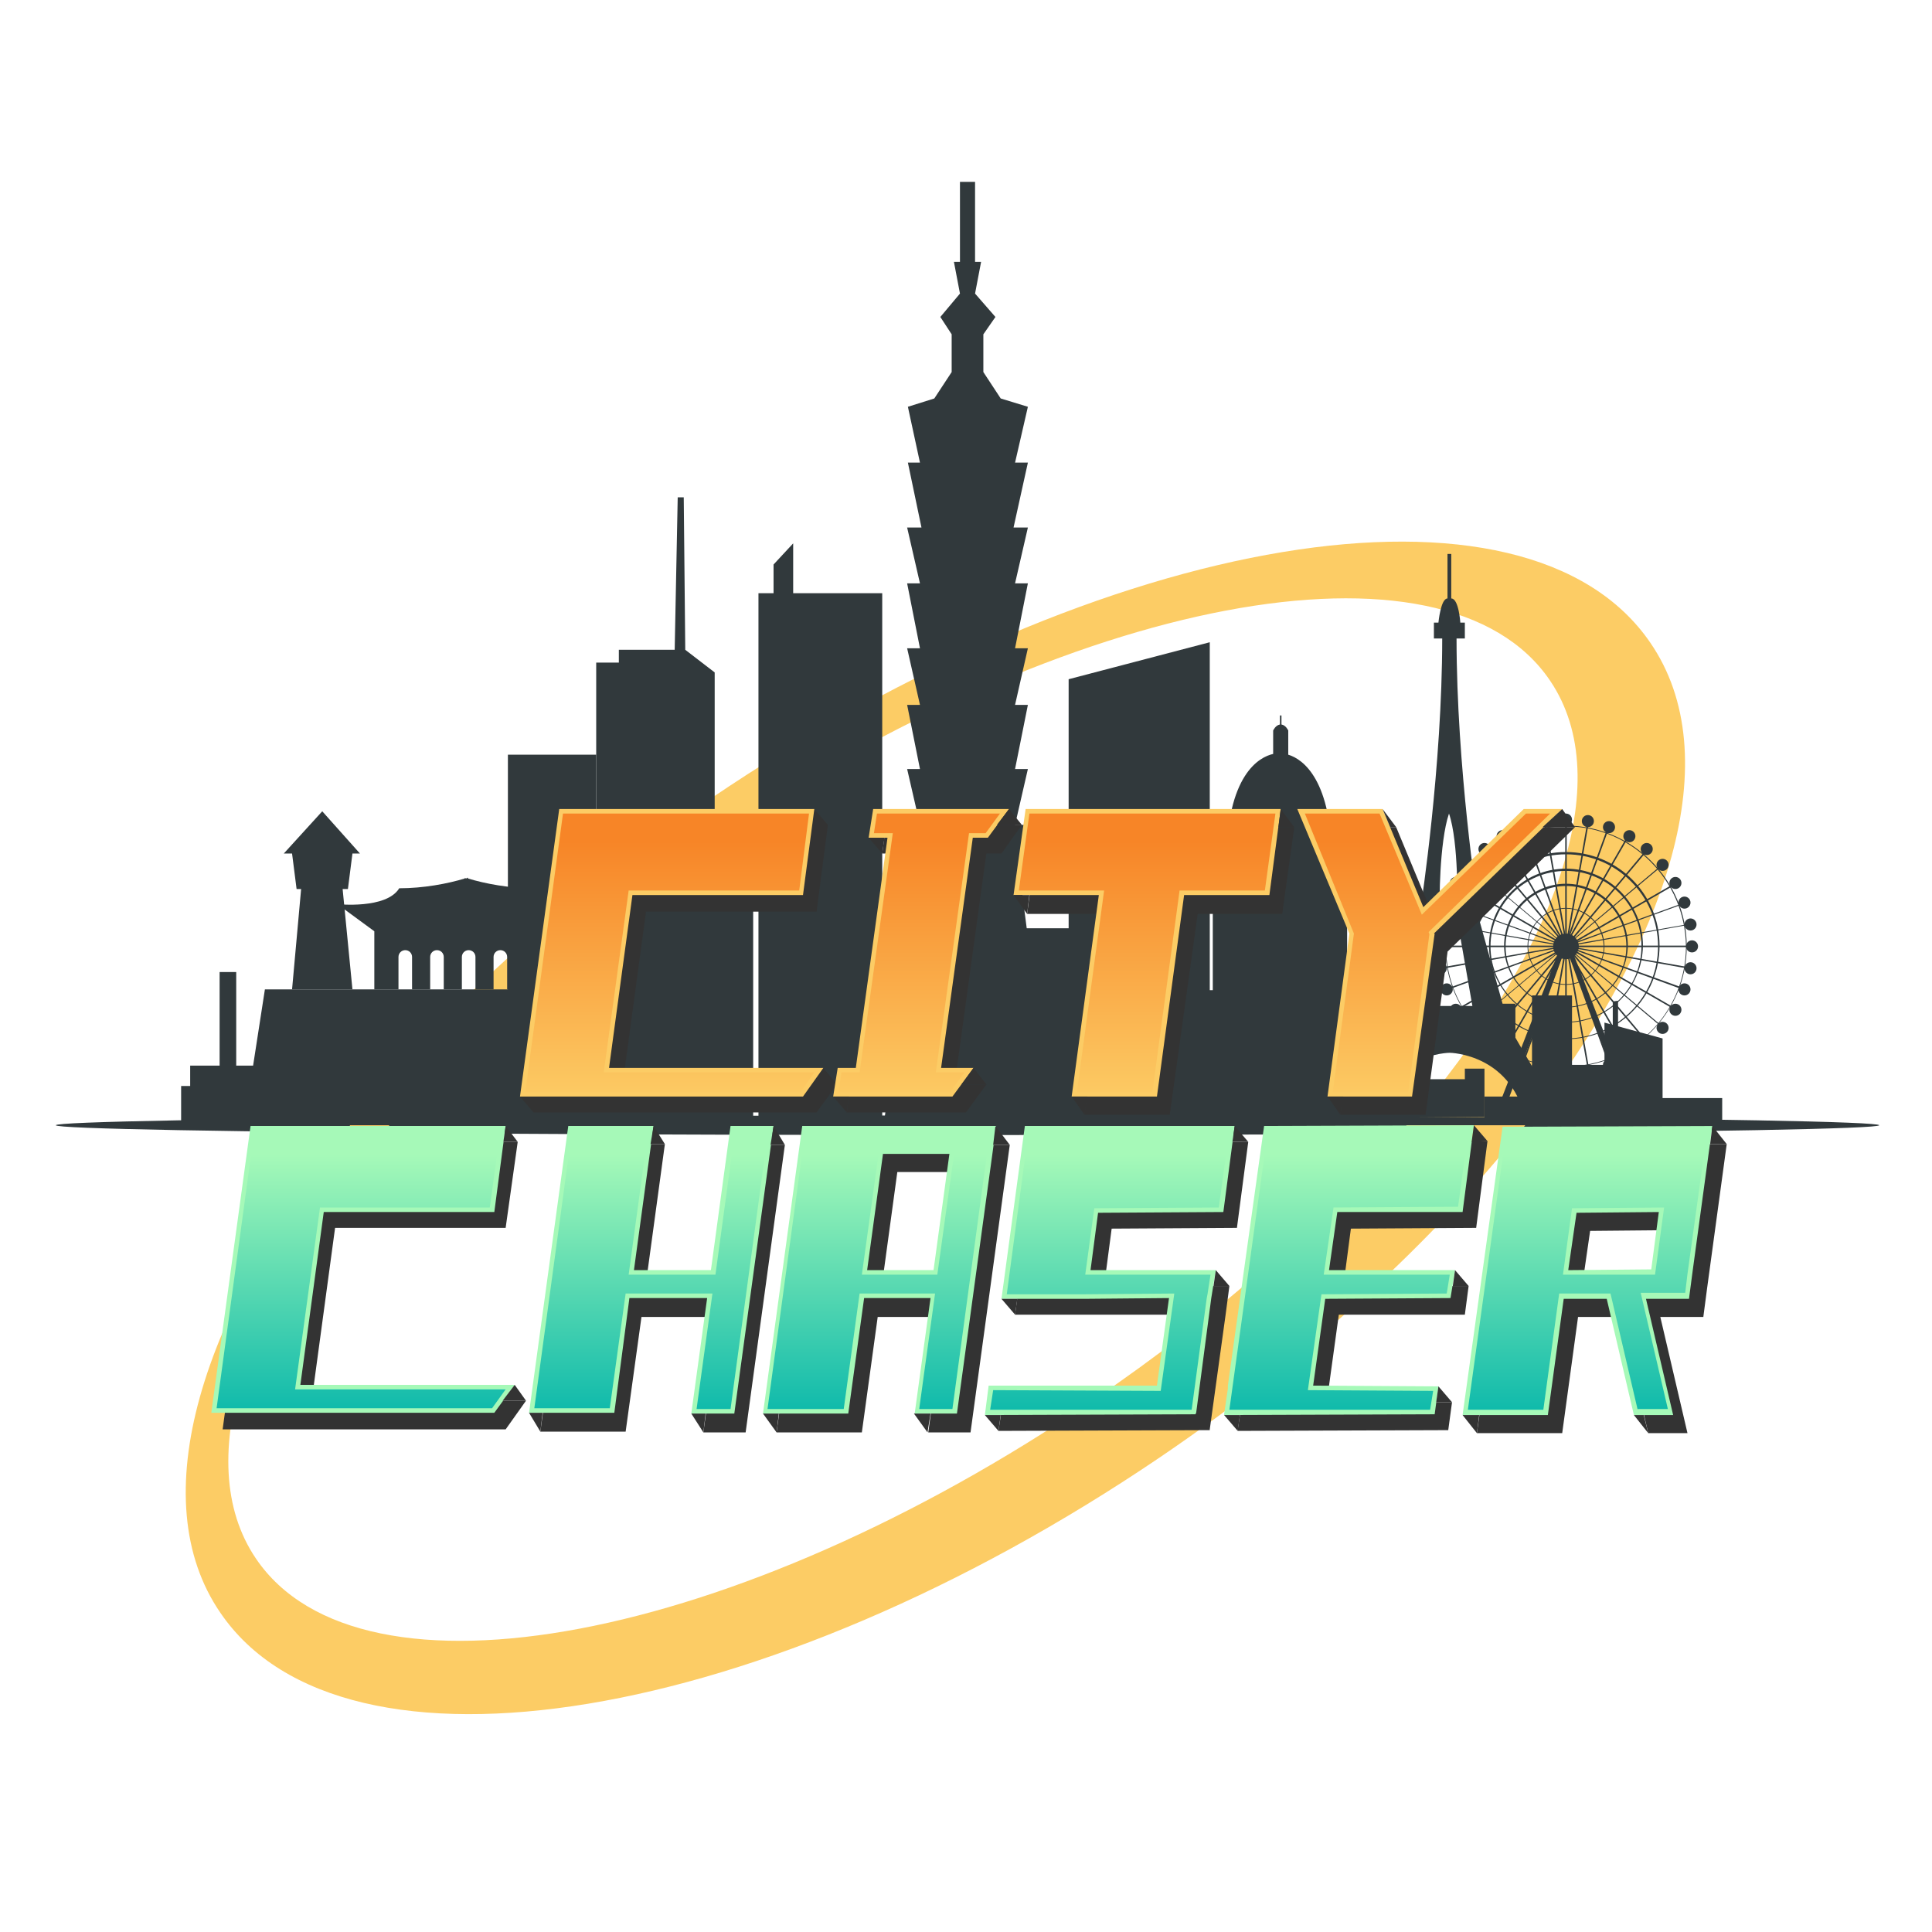 <?xml version="1.0" encoding="utf-8"?>
<!-- Generator: Adobe Illustrator 22.1.0, SVG Export Plug-In . SVG Version: 6.00 Build 0)  -->
<svg version="1.1" id="圖層_1" xmlns="http://www.w3.org/2000/svg" xmlns:xlink="http://www.w3.org/1999/xlink" x="0px" y="0px"
	 viewBox="0 0 256 256" style="enable-background:new 0 0 256 256;" xml:space="preserve">
<style type="text/css">
	.st0{fill:#FCCC65;}
	.st1{fill:#31393C;}
	.st2{fill:#333333;}
	.st3{fill:#A6F9B8;}
	.st4{fill:url(#SVGID_1_);}
	.st5{fill:url(#SVGID_2_);}
	.st6{fill:url(#SVGID_3_);}
	.st7{fill:url(#SVGID_4_);}
	.st8{fill:url(#SVGID_5_);}
	.st9{fill:url(#SVGID_6_);}
	.st10{fill:url(#SVGID_7_);}
	.st11{fill:url(#SVGID_8_);}
	.st12{fill:url(#SVGID_9_);}
	.st13{fill:url(#SVGID_10_);}
	.st14{fill:none;}
</style>
<g>
	<path class="st0" d="M94.4,111.2c47.4-32.2,97.1-41.6,111-21c9,13.3,0.8,36-19,59H202c19.5-24.8,26.9-49.1,16.7-64
		c-16.4-24.1-72.1-14.9-124.5,20.6c-19.6,13.3-36,28.4-47.9,43.4h5.2C62.5,136.1,77.1,122.9,94.4,111.2z"/>
	<g>
		<path class="st1" d="M200.8,137.5V133h-1.7l-3-10.8l1.2-2.3h-1.5c0,0-2.8-18.3-2.8-35.3h1.1v-2.1h-0.6c0,0-0.2-3.2-1.2-3.2v-5.9
			H192h-0.2v5.9c-0.9,0-1.2,3.2-1.2,3.2h-0.6v2.1h1.1c0,17-2.8,35.3-2.8,35.3h-1.5l1.2,2.3l-3,10.8h-1.7v4.6l-6.7,11.6h5.3
			c1.6-9.7,10.2-9.7,10.2-9.7s8.6,0.1,10.2,9.7h5.3L200.8,137.5z M192,107.8c1.3,3.8,1.1,12.3,1.1,12.3H192h-1.2
			C190.7,120.1,190.7,111.6,192,107.8z M192,133.3h-3.1l1.7-9.7h1.4h1.4l1.7,9.7H192z"/>
		<polygon class="st1" points="135.3,117.2 136.2,109.3 134.5,109.3 136.2,101.9 134.5,101.9 136.2,93.4 134.5,93.4 136.2,85.9 
			134.5,85.9 136.2,77.3 134.5,77.3 136.2,69.9 134.3,69.9 136.2,61.3 134.5,61.3 136.2,53.9 132.6,52.8 130.3,49.3 130.3,44.3 
			131.9,42 129.2,38.9 130,34.7 129.2,34.7 129.2,24.1 128.2,24.1 127.2,24.1 127.2,34.7 126.4,34.7 127.2,38.9 124.6,42 
			126.1,44.3 126.1,49.3 123.8,52.8 120.3,53.9 121.9,61.3 120.3,61.3 122.1,69.9 120.2,69.9 121.9,77.3 120.2,77.3 121.9,85.9 
			120.2,85.9 121.9,93.4 120.2,93.4 121.9,101.9 120.2,101.9 121.9,109.3 120.2,109.3 121.1,117.2 117.1,149.1 128.2,149.1 
			139.4,149.1 		"/>
		<polygon class="st1" points="100.5,78.6 102.5,78.6 102.5,74.8 105.1,72 105.1,78.6 116.9,78.6 116.9,149.1 100.5,149.1 		"/>
		<polygon class="st1" points="94.7,116.5 94.7,89.1 90.8,86.1 90.6,65.9 89.8,65.9 89.4,86.1 82,86.1 82,87.8 79,87.8 79,149.1 
			99.8,149.1 99.8,116.5 		"/>
		<polygon class="st1" points="141.6,90 160.3,85.1 160.3,131.2 162.9,131.2 162.9,134.7 165.5,134.7 165.5,149.2 141.6,149.2 		"/>
		<rect x="132.6" y="123" class="st1" width="17" height="26.3"/>
		<polygon class="st1" points="46.7,113.1 47.7,113.1 42.7,107.5 37.6,113.1 38.7,113.1 39.3,117.8 39.9,117.8 38.7,131.1 
			42.7,131.1 46.7,131.1 45.4,117.8 46.1,117.8 		"/>
		<ellipse class="st1" cx="128.2" cy="149.1" rx="120.8" ry="1.3"/>
		<path class="st1" d="M70.7,117.7c-3.2,0-6.4-0.6-8.7-1.3l0-0.1c-0.1,0-0.1,0-0.2,0.1c-0.1,0-0.1,0-0.2-0.1l0,0.1
			c-2.3,0.7-5.5,1.3-8.7,1.3c-1.7,2.8-8.2,2.1-8.2,2.1l4.9,3.6v7.7h3.2v-4.3c0-0.5,0.4-0.9,0.9-0.9c0.5,0,0.9,0.4,0.9,0.9v4.3h2.4
			v-4.3c0-0.5,0.4-0.9,0.9-0.9c0.5,0,0.9,0.4,0.9,0.9v4.3h2.4v-4.3c0-0.5,0.4-0.9,0.9-0.9s0.9,0.4,0.9,0.9v4.3h2.4v-4.3
			c0-0.5,0.4-0.9,0.9-0.9s0.9,0.4,0.9,0.9v4.3H69v-4.3c0-0.5,0.4-0.9,0.9-0.9c0.5,0,0.9,0.4,0.9,0.9v4.3H74v-7.7l4.9-3.6
			C79,119.8,72.4,120.5,70.7,117.7z"/>
		<polygon class="st1" points="35.1,131.1 76.2,131.1 80.9,149.2 32.3,149.2 		"/>
		<rect x="24" y="143.9" class="st1" width="12.3" height="5.2"/>
		<rect x="25.2" y="141.2" class="st1" width="9.9" height="3.5"/>
		<rect x="29.1" y="128.8" class="st1" width="2.2" height="12.8"/>
		<rect x="160.7" y="114.3" class="st1" width="17.8" height="34.9"/>
		<path class="st1" d="M169.5,101.5"/>
		<path class="st1" d="M170.7,100v-3.2c0,0-0.3-0.7-0.9-0.8v-1.2h-0.2v1.2c-0.6,0.1-0.9,0.8-0.9,0.8v3.1c-1.8,0.4-6.2,2.7-6.2,14.5
			h7h7C176.5,103.4,172.7,100.6,170.7,100z"/>
		<rect x="178.6" y="143" class="st1" width="15.6" height="5"/>
		<rect x="194.1" y="141.6" class="st1" width="2.6" height="6.4"/>
		<rect x="196.7" y="145.3" class="st1" width="7" height="2.8"/>
		<rect x="67.3" y="100" class="st1" width="11.7" height="40.1"/>
		<g>
			<g>
				<circle class="st1" cx="207.5" cy="125.4" r="1.7"/>
			</g>
			<g>
				<polygon class="st1" points="206.8,125.4 197.4,149.6 198.4,149.6 207.5,125.4 				"/>
			</g>
			<g>
				<polygon class="st1" points="208.1,125.4 217.5,149.6 216.5,149.6 207.5,125.4 				"/>
			</g>
			<g>
				<path class="st1" d="M207.5,130.5c-2.8,0-5.1-2.3-5.1-5.1c0-2.8,2.3-5.1,5.1-5.1c2.8,0,5.1,2.3,5.1,5.1
					C212.6,128.2,210.3,130.5,207.5,130.5z M207.5,120.4c-2.7,0-5,2.2-5,5c0,2.7,2.2,5,5,5c2.7,0,5-2.2,5-5
					C212.4,122.6,210.2,120.4,207.5,120.4z"/>
			</g>
			<g>
				<path class="st1" d="M207.5,137.7c-6.8,0-12.4-5.5-12.4-12.4s5.5-12.4,12.4-12.4c6.8,0,12.4,5.5,12.4,12.4
					S214.3,137.7,207.5,137.7z M207.5,113.2c-6.7,0-12.2,5.5-12.2,12.2c0,6.7,5.5,12.2,12.2,12.2c6.7,0,12.2-5.5,12.2-12.2
					C219.7,118.7,214.2,113.2,207.5,113.2z"/>
			</g>
			<g>
				<path class="st1" d="M207.5,135.5c-5.6,0-10.2-4.6-10.2-10.2c0-5.6,4.6-10.2,10.2-10.2c5.6,0,10.2,4.6,10.2,10.2
					C217.6,131,213.1,135.5,207.5,135.5z M207.5,115.4c-5.5,0-10,4.5-10,10c0,5.5,4.5,10,10,10c5.5,0,10-4.5,10-10
					C217.5,119.9,213,115.4,207.5,115.4z"/>
			</g>
			<g>
				<path class="st1" d="M207.5,133.5c-4.5,0-8.2-3.7-8.2-8.2c0-4.5,3.7-8.2,8.2-8.2c4.5,0,8.2,3.7,8.2,8.2
					C215.6,129.9,212,133.5,207.5,133.5z M207.5,117.4c-4.4,0-8,3.6-8,8c0,4.4,3.6,8,8,8c4.4,0,8-3.6,8-8
					C215.5,121,211.9,117.4,207.5,117.4z"/>
			</g>
			<g>
				<path class="st1" d="M207.5,141.4c-8.8,0-16-7.2-16-16s7.2-16,16-16c8.8,0,16,7.2,16,16S216.3,141.4,207.5,141.4z M207.5,109.5
					c-8.8,0-15.9,7.1-15.9,15.9c0,8.8,7.1,15.9,15.9,15.9c8.8,0,15.9-7.1,15.9-15.9C223.3,116.6,216.2,109.5,207.5,109.5z"/>
			</g>
			<g>
				<g>
					<rect x="207.4" y="108.6" class="st1" width="0.2" height="33.6"/>
				</g>
				<g>
					<circle class="st1" cx="207.5" cy="108.6" r="0.8"/>
				</g>
				<g>
					<circle class="st1" cx="207.5" cy="142.2" r="0.8"/>
				</g>
			</g>
			<g>
				<g>
					
						<rect x="207.4" y="108.6" transform="matrix(0.985 -0.174 0.174 0.985 -18.619 37.928)" class="st1" width="0.2" height="33.6"/>
				</g>
				<g>
					<circle class="st1" cx="204.5" cy="108.8" r="0.8"/>
				</g>
				<g>
					<circle class="st1" cx="210.4" cy="141.9" r="0.8"/>
				</g>
			</g>
			<g>
				<g>
					
						<rect x="207.4" y="108.6" transform="matrix(0.94 -0.342 0.342 0.94 -30.37 78.516)" class="st1" width="0.2" height="33.6"/>
				</g>
				<g>
					<circle class="st1" cx="201.7" cy="109.6" r="0.8"/>
				</g>
				<g>
					<circle class="st1" cx="213.2" cy="141.1" r="0.8"/>
				</g>
			</g>
			<g>
				<g>
					<rect x="207.4" y="108.6" transform="matrix(0.866 -0.5 0.5 0.866 -34.894 120.526)" class="st1" width="0.2" height="33.6"/>
				</g>
				<g>
					<circle class="st1" cx="199.1" cy="110.8" r="0.8"/>
				</g>
				<g>
					<circle class="st1" cx="215.9" cy="139.9" r="0.8"/>
				</g>
			</g>
			<g>
				<g>
					
						<rect x="207.4" y="108.6" transform="matrix(0.766 -0.643 0.643 0.766 -32.054 162.684)" class="st1" width="0.2" height="33.6"/>
				</g>
				<g>
					<circle class="st1" cx="196.7" cy="112.5" r="0.8"/>
				</g>
				<g>
					<circle class="st1" cx="218.2" cy="138.2" r="0.8"/>
				</g>
			</g>
			<g>
				<g>
					<polygon class="st1" points="220.3,136.2 194.6,114.6 194.6,114.5 220.4,136.1 					"/>
				</g>
				<g>
					<circle class="st1" cx="194.6" cy="114.6" r="0.8"/>
				</g>
				<g>
					<circle class="st1" cx="220.3" cy="136.2" r="0.8"/>
				</g>
			</g>
			<g>
				<g>
					<rect x="207.4" y="108.6" transform="matrix(0.5 -0.866 0.866 0.5 -4.85 242.353)" class="st1" width="0.2" height="33.6"/>
				</g>
				<g>
					<circle class="st1" cx="192.9" cy="117" r="0.8"/>
				</g>
				<g>
					<circle class="st1" cx="222" cy="133.8" r="0.8"/>
				</g>
			</g>
			<g>
				<g>
					<polygon class="st1" points="223.2,131.2 191.7,119.7 191.7,119.6 223.3,131 					"/>
				</g>
				<g>
					<circle class="st1" cx="191.7" cy="119.6" r="0.8"/>
				</g>
				<g>
					<circle class="st1" cx="223.2" cy="131.1" r="0.8"/>
				</g>
			</g>
			<g>
				<g>
					<polygon class="st1" points="224,128.4 190.9,122.5 190.9,122.4 224,128.2 					"/>
				</g>
				<g>
					<circle class="st1" cx="190.9" cy="122.5" r="0.8"/>
				</g>
				<g>
					<circle class="st1" cx="224" cy="128.3" r="0.8"/>
				</g>
			</g>
			<g>
				<g>
					<rect x="190.7" y="125.3" class="st1" width="33.6" height="0.2"/>
				</g>
				<g>
					<circle class="st1" cx="190.7" cy="125.4" r="0.8"/>
				</g>
				<g>
					<circle class="st1" cx="224.2" cy="125.4" r="0.8"/>
				</g>
			</g>
			<g>
				<g>
					<polygon class="st1" points="190.9,128.4 190.9,128.2 224,122.4 224,122.5 					"/>
				</g>
				<g>
					<circle class="st1" cx="190.9" cy="128.3" r="0.8"/>
				</g>
				<g>
					<circle class="st1" cx="224" cy="122.5" r="0.8"/>
				</g>
			</g>
			<g>
				<g>
					<polygon class="st1" points="191.7,131.2 191.7,131 223.2,119.6 223.3,119.7 					"/>
				</g>
				<g>
					<circle class="st1" cx="191.7" cy="131.1" r="0.8"/>
				</g>
				<g>
					<circle class="st1" cx="223.2" cy="119.6" r="0.8"/>
				</g>
			</g>
			<g>
				<g>
					
						<rect x="190.7" y="125.3" transform="matrix(0.866 -0.5 0.5 0.866 -34.896 120.622)" class="st1" width="33.6" height="0.2"/>
				</g>
				<g>
					<circle class="st1" cx="192.9" cy="133.8" r="0.8"/>
				</g>
				<g>
					<circle class="st1" cx="222" cy="117" r="0.8"/>
				</g>
			</g>
			<g>
				<g>
					<polygon class="st1" points="194.6,136.2 194.6,136.1 220.3,114.5 220.4,114.6 					"/>
				</g>
				<g>
					<circle class="st1" cx="194.6" cy="136.2" r="0.8"/>
				</g>
				<g>
					<circle class="st1" cx="220.3" cy="114.6" r="0.8"/>
				</g>
			</g>
			<g>
				<g>
					
						<rect x="190.7" y="125.3" transform="matrix(0.643 -0.766 0.766 0.643 -21.946 203.683)" class="st1" width="33.6" height="0.2"/>
				</g>
				<g>
					<circle class="st1" cx="196.7" cy="138.2" r="0.8"/>
				</g>
				<g>
					<circle class="st1" cx="218.2" cy="112.5" r="0.8"/>
				</g>
			</g>
			<g>
				<g>
					
						<rect x="190.7" y="125.3" transform="matrix(0.499 -0.866 0.866 0.499 -4.782 242.475)" class="st1" width="33.6" height="0.2"/>
				</g>
				<g>
					<circle class="st1" cx="199.1" cy="139.9" r="0.8"/>
				</g>
				<g>
					<circle class="st1" cx="215.9" cy="110.8" r="0.8"/>
				</g>
			</g>
			<g>
				<g>
					
						<rect x="190.7" y="125.3" transform="matrix(0.341 -0.94 0.94 0.341 18.809 277.591)" class="st1" width="33.6" height="0.2"/>
				</g>
				<g>
					<circle class="st1" cx="201.7" cy="141.1" r="0.8"/>
				</g>
				<g>
					<circle class="st1" cx="213.2" cy="109.6" r="0.8"/>
				</g>
			</g>
			<g>
				<g>
					
						<rect x="190.7" y="125.3" transform="matrix(0.174 -0.985 0.985 0.174 47.916 307.87)" class="st1" width="33.6" height="0.2"/>
				</g>
				<g>
					<circle class="st1" cx="204.5" cy="141.9" r="0.8"/>
				</g>
				<g>
					<circle class="st1" cx="210.4" cy="108.8" r="0.8"/>
				</g>
			</g>
		</g>
		<rect x="203" y="131.9" class="st1" width="5.3" height="17.3"/>
		<rect x="203" y="141.1" class="st1" width="15.3" height="7.6"/>
		<polygon class="st1" points="212.6,135.5 220.3,137.6 220.3,149.2 212.6,149.2 		"/>
		<polygon class="st1" points="213.7,136.4 213.7,132.7 214.4,132.6 214.4,136.6 		"/>
		<rect x="216.4" y="145.5" class="st1" width="11.8" height="3.6"/>
	</g>
	<path class="st0" d="M186.4,149.1c-10.7,12.5-24.9,25.1-41.5,36.4c-47.4,32.2-97.1,41.6-111,21c-8.8-13-1.2-34.9,17.7-57.4h-5.2
		c-19.9,25-27.5,49.6-17.2,64.6c16.4,24.1,72.1,14.9,124.5-20.6c19.9-13.5,36.4-28.8,48.4-44H186.4z"/>
	<polygon class="st2" points="109.1,141.5 107.6,143.7 82.5,143.7 85.6,120.8 108.2,120.8 109.7,109.3 107.9,107.2 107.7,109.3 
		75.9,109.3 71,145.3 68.9,145.3 70.7,147.4 108.2,147.4 110.9,143.7 	"/>
	<polygon class="st2" points="132.7,113.1 135.4,109.3 117.4,109.3 116.9,113.1 119.4,113.1 115.2,143.7 112.7,143.7 112.2,147.4 
		114.6,147.4 125.9,147.4 128,147.4 130.7,143.7 126.5,143.7 130.7,113.1 	"/>
	<polygon class="st2" points="137.6,109.6 136.1,121.1 147.4,121.1 143.7,147.7 155,147.7 158.7,121.1 169.9,121.1 171.5,109.6 	"/>
	<polygon class="st2" points="208.7,109.6 203.7,109.6 190.4,122.6 185,109.6 173.7,109.6 180.6,126.2 177.6,147.7 188.9,147.7 
		191.8,126.2 191.8,126.1 	"/>
	<g>
		<polygon class="st0" points="74.1,107.2 107.9,107.2 106.4,118.6 83.8,118.6 80.7,141.5 109.1,141.5 106.4,145.3 68.9,145.3 		"/>
		<polygon class="st0" points="130.9,111 133.7,107.2 115.7,107.2 115.1,111 117.6,111 113.4,141.5 111,141.5 110.4,145.3 
			112.9,145.3 124.2,145.3 126.2,145.3 129,141.5 124.7,141.5 128.9,111 		"/>
		<polygon class="st0" points="135.9,107.2 134.3,118.6 145.6,118.6 142,145.3 153.3,145.3 156.9,118.6 168.2,118.6 169.7,107.2 		
			"/>
		<polygon class="st0" points="207,107.2 201.9,107.2 188.6,120.2 183.2,107.2 171.9,107.2 178.8,123.7 175.9,145.3 187.1,145.3 
			190.1,123.7 190,123.7 		"/>
	</g>
	<polygon class="st2" points="34.7,151.3 68.6,151.3 67,162.7 44.4,162.7 41.3,185.6 69.7,185.6 67,189.4 29.5,189.4 	"/>
	<polygon class="st2" points="98.4,151.7 95.8,170.7 85.5,170.7 88.1,151.6 76.8,151.6 71.6,189.7 82.9,189.7 85,174.5 95.3,174.5 
		93.2,189.8 98.8,189.8 104,151.7 	"/>
	<path class="st2" d="M108.1,151.7l-5.2,38.1h11.3l2.1-15.3h8.8l-2.1,15.3h5.6l5.2-38.1H108.1z M116.8,170.7l2.1-15.4h8.8l-2.1,15.4
		H116.8z"/>
	<polygon class="st2" points="195.6,162.7 197.1,151.2 169.3,151.3 164.6,185.7 164.6,185.7 164.5,186.2 164,189.5 164,189.5 
		164,189.6 191.9,189.5 192.4,185.8 175.8,185.8 177.4,174.2 194.1,174.2 194.6,170.4 178,170.4 179,162.8 	"/>
	<path class="st2" d="M228.8,151.6l-27.8,0.1l-5.3,38.2h11.3l2.1-15.4l5.7,0l3.6,15.4h5.2l-3.6-15.4l5.7,0l0.5-3.8l0,0 M209.6,170.7
		l1.1-7.6l10.9-0.1l-1,7.6L209.6,170.7z"/>
	<polygon class="st2" points="163.9,162.7 165.4,151.3 137.6,151.4 134.5,174.2 145.8,174.2 145.8,174.2 156.7,174.2 155.1,185.8 
		132.9,185.7 132.3,189.6 160.2,189.5 160.3,189.5 160.3,189.4 162.4,174.2 162.4,174.2 162.9,170.4 146.3,170.4 147.3,162.8 	"/>
	<g>
		<polygon class="st3" points="33.2,149.2 67,149.2 65.5,160.6 42.9,160.6 39.8,183.5 68.2,183.5 65.5,187.2 28,187.2 		"/>
		<polygon class="st3" points="96.8,149.2 94.2,168.3 84,168.3 86.6,149.2 75.3,149.2 70.1,187.2 81.4,187.2 83.4,172 93.7,172 
			91.6,187.3 97.3,187.3 102.5,149.2 		"/>
		<path class="st3" d="M106.3,149.2l-5.2,38.1h11.3l2.1-15.3h8.8l-2.1,15.3h5.6l5.2-38.1H106.3z M114.9,168.3l2.1-15.4h8.8
			l-2.1,15.4H114.9z"/>
		<polygon class="st3" points="193.8,160.6 195.3,149.1 167.5,149.2 162.7,183.6 162.7,183.6 162.7,184 162.2,187.4 162.2,187.4 
			162.2,187.5 190.1,187.4 190.6,183.7 174,183.6 175.6,172.1 192.2,172 192.8,168.3 176.1,168.3 177.2,160.6 		"/>
		<path class="st3" d="M226.9,149.2l-27.8,0.1l-5.3,38.2h11.3l2.1-15.4l5.7,0l3.6,15.4h5.2l-3.6-15.4l5.7,0l0.5-3.8l0,0
			 M207.8,168.3l1.1-7.6l10.9-0.1l-1,7.6L207.8,168.3z"/>
		<polygon class="st3" points="162.1,160.6 163.6,149.2 135.8,149.2 132.7,172.1 144,172.1 144,172.1 154.9,172 153.3,183.6 
			131,183.6 130.5,187.5 158.4,187.4 158.4,187.4 158.5,187.2 160.5,172 160.5,172 161.1,168.3 144.5,168.3 145.5,160.7 		"/>
	</g>
	<linearGradient id="SVGID_1_" gradientUnits="userSpaceOnUse" x1="88.764" y1="111.467" x2="88.764" y2="146.015">
		<stop  offset="0" style="stop-color:#F78527"/>
		<stop  offset="1" style="stop-color:#FCCC65"/>
	</linearGradient>
	<polygon class="st4" points="69.6,144.7 74.6,107.8 107.2,107.8 105.9,118 83.3,118 80,142.1 107.9,142.1 106.1,144.7 	"/>
	<linearGradient id="SVGID_2_" gradientUnits="userSpaceOnUse" x1="47.847" y1="152.991" x2="47.847" y2="189.786">
		<stop  offset="0" style="stop-color:#A6F9B8"/>
		<stop  offset="1" style="stop-color:#03B5AA"/>
	</linearGradient>
	<polygon class="st5" points="28.7,186.6 33.7,149.8 66.3,149.8 64.9,160 42.4,160 39.1,184.1 67,184.1 65.2,186.6 	"/>
	<linearGradient id="SVGID_3_" gradientUnits="userSpaceOnUse" x1="121.804" y1="111.467" x2="121.804" y2="146.015">
		<stop  offset="0" style="stop-color:#F78527"/>
		<stop  offset="1" style="stop-color:#FCCC65"/>
	</linearGradient>
	<polygon class="st6" points="111.1,144.7 111.5,142.1 113.9,142.1 118.3,110.4 115.8,110.4 116.2,107.8 132.5,107.8 130.6,110.4 
		128.4,110.4 124,142.1 127.8,142.1 125.9,144.7 	"/>
	<linearGradient id="SVGID_4_" gradientUnits="userSpaceOnUse" x1="152.012" y1="111.467" x2="152.012" y2="146.015">
		<stop  offset="0" style="stop-color:#F78527"/>
		<stop  offset="1" style="stop-color:#FCCC65"/>
	</linearGradient>
	<polygon class="st7" points="142.7,144.7 146.3,118 135,118 136.4,107.8 169,107.8 167.6,118 156.3,118 152.7,144.7 	"/>
	<linearGradient id="SVGID_5_" gradientUnits="userSpaceOnUse" x1="86.279" y1="152.991" x2="86.279" y2="189.786">
		<stop  offset="0" style="stop-color:#A6F9B8"/>
		<stop  offset="1" style="stop-color:#03B5AA"/>
	</linearGradient>
	<polygon class="st8" points="92.3,186.7 94.4,171.4 82.9,171.4 80.8,186.6 70.8,186.6 75.8,149.8 85.9,149.8 83.3,168.9 
		94.8,168.9 97.4,149.8 101.8,149.8 96.8,186.7 	"/>
	<linearGradient id="SVGID_6_" gradientUnits="userSpaceOnUse" x1="116.501" y1="152.991" x2="116.501" y2="189.786">
		<stop  offset="0" style="stop-color:#A6F9B8"/>
		<stop  offset="1" style="stop-color:#03B5AA"/>
	</linearGradient>
	<path class="st9" d="M121.8,186.7l2.1-15.3h-10l-2.1,15.3h-10.1l5-36.9h24.5l-5,36.9H121.8z M114.2,168.9h10l2.3-16.6h-10
		L114.2,168.9z"/>
	<linearGradient id="SVGID_7_" gradientUnits="userSpaceOnUse" x1="189.152" y1="111.467" x2="189.152" y2="146.015">
		<stop  offset="0" style="stop-color:#F78527"/>
		<stop  offset="1" style="stop-color:#FCCC65"/>
	</linearGradient>
	<polygon class="st10" points="176.6,144.7 179.4,123.7 172.9,107.8 182.8,107.8 188.4,121.2 202.2,107.8 205.4,107.8 189.3,123.5 
		189.4,123.8 186.6,144.7 	"/>
	<linearGradient id="SVGID_8_" gradientUnits="userSpaceOnUse" x1="178.76" y1="152.991" x2="178.76" y2="189.786">
		<stop  offset="0" style="stop-color:#A6F9B8"/>
		<stop  offset="1" style="stop-color:#03B5AA"/>
	</linearGradient>
	<polygon class="st11" points="162.9,186.8 162.9,186.8 168,149.8 194.6,149.7 193.2,159.9 176.7,160 175.4,168.9 192.1,168.9 
		191.7,171.4 175.1,171.5 173.3,184.2 189.9,184.3 189.5,186.8 162.9,186.8 	"/>
	<linearGradient id="SVGID_9_" gradientUnits="userSpaceOnUse" x1="210.381" y1="152.991" x2="210.381" y2="189.786">
		<stop  offset="0" style="stop-color:#A6F9B8"/>
		<stop  offset="1" style="stop-color:#03B5AA"/>
	</linearGradient>
	<path class="st12" d="M217,186.8l-3.6-15.4l-6.8,0l-2.1,15.4h-10l5.1-37l26.6-0.1l-0.5,3.9h0l-2.1,15.2h0l-0.3,2.5l-5.9,0l3.6,15.4
		H217z M208.3,160.1l-1.2,8.8l12.2,0l1.2-8.9L208.3,160.1z"/>
	<linearGradient id="SVGID_10_" gradientUnits="userSpaceOnUse" x1="147.066" y1="152.991" x2="147.066" y2="189.786">
		<stop  offset="0" style="stop-color:#A6F9B8"/>
		<stop  offset="1" style="stop-color:#03B5AA"/>
	</linearGradient>
	<polygon class="st13" points="131.6,184.2 153.8,184.3 155.6,171.4 143.4,171.5 143.4,171.5 133.4,171.5 136.3,149.8 162.9,149.8 
		161.5,160 145,160.1 143.8,168.9 160.4,168.9 160,171.5 159.9,172 157.9,186.8 131.2,186.8 	"/>
	<polygon class="st2" points="112.2,147.4 112.5,145.3 110.4,145.3 	"/>
	<polygon class="st2" points="129,141.5 130.7,143.7 127.4,143.7 	"/>
	<polygon class="st2" points="133.7,107.2 135.4,109.3 132.1,109.3 	"/>
	<polygon class="st2" points="116.9,113.1 115.1,111 117.2,111 	"/>
	<polygon class="st2" points="134.3,118.6 136.1,121.1 136.4,118.6 	"/>
	<polygon class="st2" points="142,145.3 143.7,147.7 144.1,145.3 	"/>
	<polygon class="st2" points="169.7,107.2 171.5,109.6 169.4,109.6 	"/>
	<polygon class="st2" points="183.2,107.2 185,109.6 184.2,109.6 	"/>
	<polygon class="st2" points="207,107.2 208.7,109.6 204.4,109.6 	"/>
	<polygon class="st2" points="175.9,145.3 177.6,147.7 178,145.3 	"/>
	<polygon class="st2" points="67,149.2 68.6,151.3 66.7,151.3 	"/>
	<polygon class="st2" points="68.2,183.5 69.7,185.6 66.6,185.6 	"/>
	<polygon class="st2" points="70.1,187.2 71.6,189.7 71.9,187.2 	"/>
	<polygon class="st2" points="93.5,187.3 91.6,187.3 93.2,189.8 	"/>
	<polygon class="st2" points="102.5,149.2 104,151.7 102.1,151.7 	"/>
	<polygon class="st2" points="86.6,149.2 86.2,151.6 88.1,151.6 	"/>
	<polygon class="st2" points="131.9,149.2 133.8,151.7 131.6,151.7 	"/>
	<polygon class="st2" points="101.1,187.3 102.9,189.8 103.2,187.3 	"/>
	<polygon class="st2" points="121.1,187.3 123.3,187.3 122.9,189.8 	"/>
	<polygon class="st2" points="130.5,187.5 132.6,187.5 132.3,189.6 	"/>
	<polygon class="st2" points="132.7,172.1 134.5,174.2 134.8,172.1 	"/>
	<polygon class="st2" points="161.1,168.3 162.9,170.4 160.8,170.4 	"/>
	<polygon class="st2" points="163.6,149.2 165.4,151.3 163.3,151.3 	"/>
	<polygon class="st2" points="195.3,149.1 197.1,151.2 195,151.3 	"/>
	<polygon class="st2" points="192.8,168.3 194.6,170.4 192.5,170.4 	"/>
	<polygon class="st2" points="162.2,187.5 164,189.6 164.3,187.5 	"/>
	<polygon class="st2" points="190.6,183.7 190.3,185.8 192.4,185.8 	"/>
	<polygon class="st2" points="193.8,187.5 195.7,189.9 196,187.5 	"/>
	<polygon class="st2" points="216.5,187.5 218.4,189.9 217.8,187.5 	"/>
	<polygon class="st2" points="226.9,149.2 228.8,151.6 226.6,151.6 	"/>
	<polygon class="st14" points="28,187.2 29.5,189.4 29.8,187.2 	"/>
</g>
</svg>
